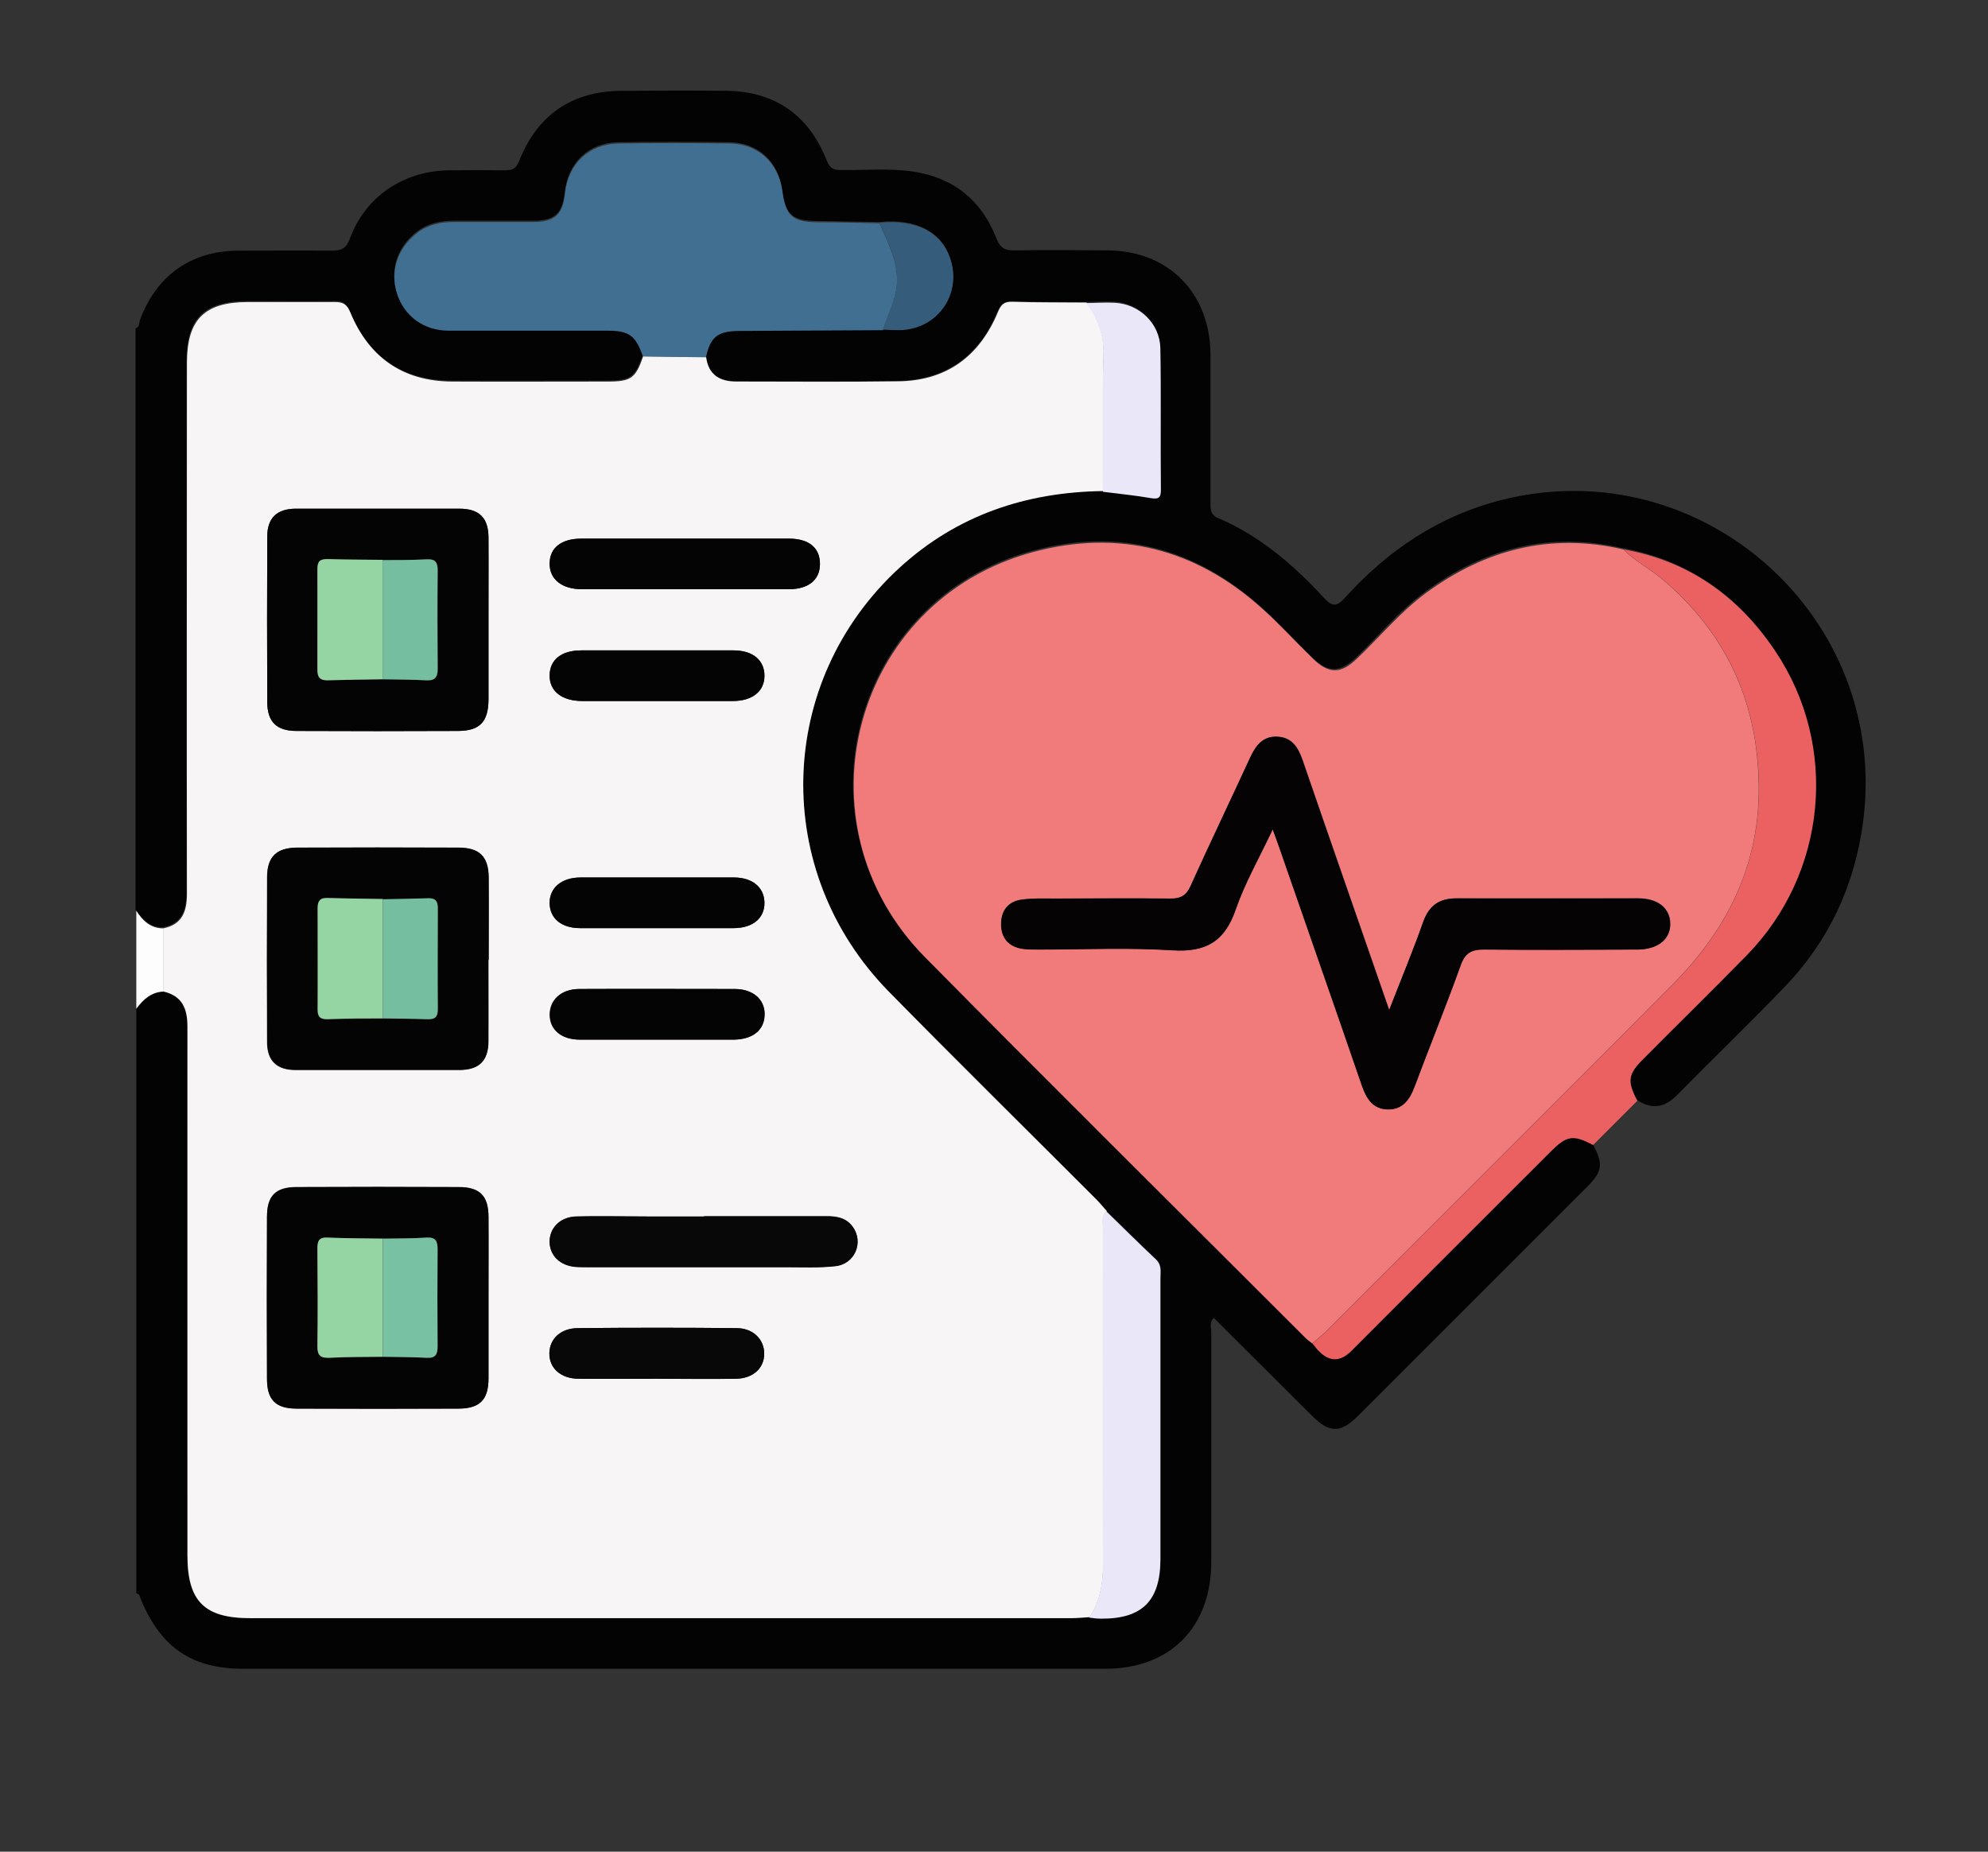 <?xml version="1.0" encoding="UTF-8"?>
<svg xmlns="http://www.w3.org/2000/svg" version="1.1" viewBox="0 0 777.3 724">
  <rect x="0" y="0" width="777.3" height="724" fill="#333333" stroke="none"/>
  <defs>
    <style>
      .cls-1 {
        fill: #eae7f8;
      }

      .cls-2 {
        fill: #355c7a;
      }

      .cls-3 {
        fill: #94d5a3;
      }

      .cls-4 {
        fill: #080808;
      }

      .cls-5 {
        fill: #76bea0;
      }

      .cls-6 {
        fill: #78c1a3;
      }

      .cls-7 {
        fill: #eb6060;
      }

      .cls-8 {
        fill: #030403;
      }

      .cls-9 {
        fill: #f7f5f6;
      }

      .cls-10 {
        fill: #030303;
      }

      .cls-11 {
        fill: #f17b7b;
      }

      .cls-12 {
        fill: #050303;
      }

      .cls-13 {
        fill: #040404;
      }

      .cls-14 {
        fill: #fdfdfd;
      }

      .cls-15 {
        fill: #406f92;
      }
    </style>
  </defs>
  <!-- Generator: Adobe Illustrator 28.7.3, SVG Export Plug-In . SVG Version: 1.2.0 Build 164)  -->
  <g>
    <g id="Layer_1">
      <g>
        <path class="cls-10" d="M622.9,447.6c4,7.5,3.7,10.4-2.2,16.3-29.9,29.9-59.8,59.8-89.7,89.7-6.8,6.8-11.2,6.8-18,0-12.8-12.7-25.5-25.5-38.4-38.3-1.9,1.8-1,3.9-1,5.6,0,29.9,0,59.9,0,89.8,0,25.5-16,41.8-41.5,41.8-112.3,0-224.6,0-336.9,0-20.2,0-32.3-8.3-40.1-27.1-.4-.9-.4-2.2-1.8-2.4v-228.6c2.7-3.6,5.7-6.6,10.6-6.7,7.3,1.7,9.4,6.6,9.3,13.7-.1,68.9,0,137.8,0,206.7,0,18,6.6,24.6,24.6,24.6,107,0,214,0,321,0,2.4,0,4.8-.2,7.2-.4,1.5.1,3.1.3,4.6.4,16.2.1,23.2-6.9,23.2-23.3,0-36.6,0-73.1,0-109.7,0-2.5.6-5.2-1.7-7.4-6.6-6.2-12.9-12.5-19.4-18.8-1.4-1.6-2.8-3.3-4.4-4.9-26.9-27-54.1-53.7-80.8-80.9-46.2-47-44.3-121.3,4.1-165.8,22.4-20.6,49.4-29.6,79.6-30,6.3.8,12.6,1.4,18.9,2.5,3.1.5,3.7-.4,3.7-3.3-.1-18.4.2-36.9-.2-55.3-.2-9.6-8.2-17.2-17.8-17.8-3.7-.2-7.4,0-11.2.1-9.7,0-19.3,0-29-.3-3.2,0-4.4,1.1-5.6,4-7.1,17.3-20.1,26.8-39,27.1-21.1.3-42.2,0-63.2.1-6.7,0-10.9-2.6-11.9-9.6,1.7-8.1,4.5-10.4,13.2-10.5,18.7-.2,37.4-.2,56.1-.3,2.2,0,4.4.2,6.6.2,14.8-.4,24.4-14.2,19.6-28.1-3.5-10.3-13.4-15.3-27.6-13.9-8.1-.1-16.3-.3-24.4-.4-9.7-.1-12.3-2.5-13.6-12.2-1.5-11-9.3-18.4-20.5-18.6-14.5-.2-29.1-.2-43.6,0-11.6.2-19.6,7.9-20.9,19.6-.9,8.3-3.9,11.1-12.4,11.1-10.3,0-20.7,0-31,0-5.2,0-10.1,1-14.3,4.2-7.8,5.9-10.8,15.1-7.9,24,2.8,8.5,10.4,14.2,20.1,14.3,20.7.2,41.4,0,62.1,0,8.7,0,11.1,1.9,13.9,10.1-3,8.6-4.7,9.9-13.9,9.9-20.3,0-40.5,0-60.8,0-19.3,0-32.6-9.4-39.8-27-1.4-3.4-2.9-4.2-6.2-4.1-11.2.2-22.5,0-33.7,0-17.2,0-24,6.7-24,23.9,0,69.1,0,138.3,0,207.4,0,7-1.8,12.1-9.3,13.6-5,0-8.1-3.1-10.6-6.9v-227.3c1.7-.5,1.3-2.1,1.7-3.2,6.4-17.5,20.1-27.2,38.7-27.2,12.1,0,24.2-.1,36.3,0,3.7,0,5.6-.7,7.1-4.7,6.1-16.5,21-26.5,38.7-26.7,7.3-.1,14.5-.1,21.8,0,2.9,0,4.5-.5,5.7-3.7,7.2-18.1,20.7-27.3,40.2-27.4,13.7,0,27.3-.2,41,0,19,.3,32,9.6,39,27.1,1.2,3.1,2.6,3.9,5.6,3.9,9.5.1,18.9-.8,28.4.6,15.7,2.4,26.6,11.3,32.3,25.9,1.7,4.3,3.7,5,7.6,4.9,11.9-.2,23.8-.1,35.7,0,24,0,40.4,16.6,40.5,40.8,0,19.2,0,38.3,0,57.5,0,2.6-.3,5,3.1,6.4,16.3,7,29.4,18.3,41.3,31.2,3.1,3.4,5,3.5,8.1,0,16.9-18.7,36.9-32.2,61.7-38.4,78-19.4,151.3,45.9,141,125.7-3.3,25.3-13.6,47.2-31.3,65.4-13.6,14.1-27.7,27.7-41.5,41.7-5,5.1-10.1,5.7-15.9,1.7-4-7.6-3.7-10.2,2.3-16.3,13.5-13.6,27.2-26.9,40.5-40.6,31.3-32.1,36.1-81.7,11.2-118.8-14.3-21.3-33.8-35.3-59.5-39.9-28.4-6.6-54,0-77.1,17.1-10,7.3-17.9,16.9-26.8,25.5-6.5,6.2-11.1,6.3-17.5,0-6.8-6.6-13.1-13.7-20.2-19.9-25.7-22.9-55.6-30.7-88.9-21.7-70.6,18.9-94,106.2-42.4,158.5,49.3,50,99.2,99.4,148.9,149,.8.8,1.7,1.4,2.5,2,.8,1,1.6,2.1,2.5,3q6.2,6.3,12.7-.1c25.9-25.9,51.9-51.9,77.8-77.8,6.5-6.5,8.8-6.9,16.7-2.7Z"/>
        <path class="cls-14" d="M53.3,356.1c2.5,3.9,5.5,6.9,10.6,6.9,0,8.2,0,16.4,0,24.7-4.8.2-7.9,3.1-10.6,6.7v-38.3Z"/>
        <path class="cls-7" d="M634.7,214.8c25.7,4.5,45.3,18.6,59.5,39.9,24.9,37.1,20.1,86.8-11.2,118.8-13.4,13.7-27,27-40.5,40.6-6,6-6.3,8.6-2.3,16.3-5.8,5.8-11.5,11.5-17.3,17.3-7.9-4.1-10.2-3.8-16.7,2.7-26,25.9-51.9,51.9-77.8,77.8q-6.5,6.5-12.7.1c-.9-.9-1.7-2-2.5-3,1.8-1.6,3.7-3.1,5.4-4.8,45.3-45.2,90.6-90.4,135.7-135.8,21.9-22.1,34.4-48.2,33.4-80.1-1.1-31.6-13.3-57.4-37.4-77.9-5-4.3-10.9-7.2-15.5-11.9Z"/>
        <path class="cls-9" d="M63.8,387.7c0-8.2,0-16.4,0-24.7,7.5-1.5,9.3-6.6,9.3-13.6-.1-69.1,0-138.3,0-207.4,0-17.1,6.8-23.9,24-23.9,11.2,0,22.5,0,33.7,0,3.2,0,4.8.7,6.2,4.1,7.3,17.6,20.6,26.9,39.8,27,20.3.1,40.5,0,60.8,0,9.2,0,10.9-1.3,13.9-9.9,8.2.1,16.4.2,24.6.3.9,6.9,5.2,9.6,11.9,9.6,21.1,0,42.2.2,63.2-.1,18.9-.2,31.8-9.8,39-27.1,1.2-2.9,2.4-4.1,5.6-4,9.6.3,19.3.2,29,.3,4.6,6.1,7,12.7,6.7,20.6-.5,17.7-.1,35.4-.2,53.1-30.1.4-57.1,9.4-79.6,30-48.5,44.5-50.4,118.7-4.1,165.8,26.7,27.2,53.8,53.9,80.8,80.9,1.5,1.5,2.9,3.2,4.4,4.9-2.4,2.1-1.4,5-1.4,7.5,0,40.9-.1,81.8,0,122.7,0,9.9.5,19.8-5.3,28.5-2.4.1-4.8.4-7.2.4-107,0-214,0-321,0-18,0-24.6-6.6-24.6-24.6,0-68.9,0-137.8,0-206.7,0-7.1-2.1-12-9.3-13.7ZM191,375.4c0-10.8,0-21.6,0-32.3,0-8.1-3.6-11.6-11.8-11.6-21.1,0-42.2-.1-63.3,0-7.8,0-11.4,3.6-11.5,11.3-.1,21.6-.1,43.1,0,64.7,0,7.3,3.8,10.9,11.1,10.9,21.3,0,42.7,0,64,0,7.8,0,11.4-3.5,11.4-11.2.1-10.6,0-21.1,0-31.7ZM191,241.8c0-10.6,0-21.1,0-31.7,0-7.7-3.7-11.2-11.4-11.2-21.3,0-42.7,0-64,0-7.3,0-11.1,3.6-11.1,10.9-.1,21.6-.1,43.1,0,64.7,0,7.7,3.7,11.3,11.4,11.3,21.1.1,42.2.1,63.3,0,8.4,0,11.7-3.6,11.8-12.3,0-10.6,0-21.1,0-31.7ZM191,507.4c0-10.6,0-21.1,0-31.7,0-8.2-3.4-11.6-11.7-11.6-21.1-.1-42.2-.1-63.3,0-8.3,0-11.6,3.4-11.6,11.7-.1,21.1-.1,42.2,0,63.3,0,8.2,3.4,11.6,11.7,11.6,21.1,0,42.2,0,63.3,0,8.2,0,11.5-3.4,11.6-11.7,0-10.6,0-21.1,0-31.7ZM275.3,475.6c-7.3,0-14.5,0-21.8,0-9.4,0-18.9-.2-28.3,0-6.1.2-10.3,4.4-10.3,9.8,0,5.4,4,9.4,10.2,9.9,2,.2,4,.1,5.9.1,25.5,0,51,0,76.5,0,6.4,0,12.8.3,19.1-.4,7.7-.8,11.2-9.3,6.8-15.4-2.6-3.6-6.5-4.2-10.6-4.1-15.8,0-31.6,0-47.5,0ZM267.6,210.6c-13.4,0-26.9,0-40.3,0-7.8,0-12.3,3.6-12.4,9.7,0,6.2,4.7,10.1,12.8,10.1,26.9,0,53.7,0,80.6,0,7.7,0,12.2-3.7,12.3-9.8,0-6.3-4.2-9.9-12-10-13.7,0-27.3,0-41,0ZM256.7,539.1c10.3,0,20.7.1,31,0,6.7-.1,11-4.1,11.1-9.7,0-5.6-4.2-10-10.8-10.1-20.7-.2-41.4-.2-62.1,0-6.7,0-11,4.2-11.1,9.8-.1,5.8,4.4,9.9,11.5,10,10.1.1,20.3,0,30.4,0ZM256.1,274.1c10.1,0,20.3,0,30.4,0,7.7,0,12.3-3.8,12.4-9.8,0-6.1-4.5-10-12.1-10-19.8,0-39.6,0-59.5,0-7.8,0-12.3,3.7-12.4,9.7-.1,6.2,4.7,10.1,12.8,10.1,9.5,0,18.9,0,28.4,0ZM256.4,362.9c10.1,0,20.3,0,30.4,0,7.6,0,12.2-4,12.1-10-.1-5.9-4.6-9.7-11.8-9.8-20,0-40.1,0-60.1,0-7.5,0-12.2,4.1-12.1,10.1.1,5.9,4.6,9.6,11.8,9.7,9.9,0,19.8,0,29.7,0ZM256.4,406.5c10.1,0,20.3,0,30.4,0,7.6,0,12.2-3.9,12.1-10,0-5.8-4.6-9.8-11.7-9.8-20.3,0-40.5-.1-60.8,0-7,0-11.6,4.3-11.5,10.1,0,5.9,4.6,9.6,11.7,9.7,9.9,0,19.8,0,29.7,0Z"/>
        <path class="cls-11" d="M634.7,214.8c4.6,4.7,10.5,7.6,15.5,11.9,24.1,20.5,36.4,46.4,37.4,77.9,1.1,31.9-11.5,58-33.4,80.1-45.1,45.4-90.4,90.6-135.7,135.8-1.7,1.7-3.6,3.2-5.4,4.8-.8-.7-1.8-1.3-2.5-2-49.7-49.7-99.6-99.1-148.9-149-51.6-52.3-28.3-139.6,42.4-158.5,33.3-8.9,63.2-1.2,88.9,21.7,7.1,6.3,13.4,13.3,20.2,19.9,6.4,6.3,11.1,6.2,17.5,0,8.9-8.5,16.8-18.1,26.8-25.5,23.1-17,48.7-23.7,77.1-17.1ZM543.2,394.8c-1.1-3-1.7-4.8-2.3-6.6-10.5-30.3-21.1-60.6-31.5-90.9-1.7-4.9-4.1-9-9.8-9.3-5.7-.3-8.5,3.4-10.7,8.1-7.7,16.8-15.7,33.4-23.3,50.2-1.7,3.8-3.9,5.1-8,5-15-.2-29.9-.1-44.9,0-4.4,0-8.8-.2-13.2.4-5.3.7-8.1,4.3-8,9.7,0,5.4,2.9,8.6,8.2,9.5,2.1.4,4.4.3,6.6.3,17.4,0,34.8-.8,52.2.3,13,.9,20.4-3.4,24.7-15.9,3.6-10.4,9.2-20.2,14.5-31.4,1.2,3.3,1.8,5.1,2.5,6.9,10.8,31.1,21.7,62.2,32.4,93.4,1.7,5,4.3,9,9.9,9.2,6,.2,8.7-3.8,10.7-9,5.9-15.8,12.3-31.5,18-47.4,1.7-4.8,4.1-6.2,9.1-6.1,20,.3,40.1.2,60.1,0,8,0,12.9-4.1,12.7-10.3-.2-5.9-4.9-9.7-12.6-9.7-23.6,0-47.1,0-70.7,0-6.9,0-11,2.7-13.3,9.3-3.9,11.1-8.5,22-13.2,34.2Z"/>
        <path class="cls-15" d="M276,139.7c-8.2-.1-16.4-.2-24.6-.3-2.9-8.2-5.3-10.1-13.9-10.1-20.7,0-41.4,0-62.1,0-9.7,0-17.3-5.7-20.1-14.3-2.9-8.9.1-18,7.9-24,4.2-3.2,9.1-4.2,14.3-4.2,10.3,0,20.7,0,31,0,8.4,0,11.5-2.8,12.4-11.1,1.2-11.6,9.3-19.4,20.9-19.6,14.5-.2,29.1-.2,43.6,0,11.1.2,19,7.6,20.5,18.6,1.3,9.7,3.9,12.1,13.6,12.2,8.1,0,16.3.2,24.4.4,3.3,7.6,7.3,14.9,6.8,23.7-.4,6.6-3.7,12.1-5.4,18.1-18.7.1-37.4.2-56.1.3-8.7,0-11.5,2.4-13.2,10.5Z"/>
        <path class="cls-1" d="M425.9,632.4c5.9-8.7,5.4-18.6,5.3-28.5-.1-40.9,0-81.8,0-122.7,0-2.5-1-5.3,1.4-7.5,6.5,6.3,12.8,12.6,19.4,18.8,2.3,2.2,1.7,4.8,1.7,7.4,0,36.6,0,73.1,0,109.7,0,16.3-7.1,23.4-23.2,23.3-1.5,0-3.1-.2-4.6-.4Z"/>
        <path class="cls-1" d="M431.2,192.2c0-17.7-.3-35.4.2-53.1.2-7.9-2.1-14.5-6.7-20.6,3.7,0,7.5-.3,11.2-.1,9.6.5,17.6,8.1,17.8,17.8.3,18.4,0,36.9.2,55.3,0,2.8-.6,3.8-3.7,3.3-6.3-1.1-12.6-1.7-18.9-2.5Z"/>
        <path class="cls-2" d="M345.3,128.9c1.7-6.1,5-11.5,5.4-18.1.5-8.8-3.5-16.1-6.8-23.7,14.2-1.4,24.1,3.6,27.6,13.9,4.8,13.9-4.8,27.7-19.6,28.1-2.2,0-4.4-.1-6.6-.2Z"/>
        <path class="cls-8" d="M191,375.4c0,10.6,0,21.1,0,31.7,0,7.6-3.7,11.2-11.4,11.2-21.3,0-42.7,0-64,0-7.3,0-11.1-3.6-11.1-10.9-.1-21.6-.1-43.1,0-64.7,0-7.7,3.7-11.2,11.5-11.3,21.1-.1,42.2-.1,63.3,0,8.2,0,11.7,3.5,11.8,11.6.1,10.8,0,21.6,0,32.3ZM149.6,351.6c-7.2-.1-14.5-.2-21.7-.4-2.9,0-3.8,1.3-3.8,4,0,13.2,0,26.4,0,39.6,0,2.9,1,3.8,3.8,3.8,7.2-.2,14.5-.2,21.7-.3,5.7,0,11.4,0,17.1.3,2.8.1,4.4-.4,4.4-3.9-.2-13.2-.1-26.4,0-39.5,0-2.7-.9-4-3.8-3.9-5.9.2-11.8.3-17.7.4Z"/>
        <path class="cls-8" d="M191,241.8c0,10.6,0,21.1,0,31.7,0,8.7-3.4,12.2-11.8,12.3-21.1.1-42.2.1-63.3,0-7.8,0-11.4-3.6-11.4-11.3-.1-21.6-.1-43.1,0-64.7,0-7.3,3.8-10.8,11.1-10.9,21.3,0,42.7,0,64,0,7.8,0,11.3,3.6,11.4,11.2.1,10.6,0,21.1,0,31.7ZM149.7,218.9c-7.2,0-14.5,0-21.7-.3-2.8,0-3.8.9-3.8,3.8.1,13.2,0,26.4,0,39.6,0,2.7.8,4.1,3.8,4,7.2-.2,14.5-.3,21.7-.4,5.7.1,11.4.1,17.1.4,3.5.2,4.5-1.3,4.5-4.6-.1-12.7-.1-25.5,0-38.2,0-3.3-.8-4.7-4.4-4.5-5.7.3-11.4.2-17.1.3Z"/>
        <path class="cls-8" d="M191,507.4c0,10.6,0,21.1,0,31.7,0,8.2-3.4,11.6-11.6,11.7-21.1.1-42.2.1-63.3,0-8.3,0-11.7-3.4-11.7-11.6-.1-21.1-.1-42.2,0-63.3,0-8.3,3.3-11.6,11.6-11.7,21.1-.1,42.2-.1,63.3,0,8.3,0,11.6,3.4,11.7,11.6.1,10.6,0,21.1,0,31.7ZM149.7,530.5c5.7.1,11.4,0,17.1.4,3.7.2,4.4-1.5,4.3-4.7-.1-12.5-.1-25.1,0-37.6,0-3.2-.6-4.9-4.3-4.7-5.7.3-11.4.3-17.1.4-7.2-.1-14.5-.1-21.7-.4-3.5-.1-3.9,1.6-3.9,4.4,0,12.7.1,25.5,0,38.2,0,3.5,1.2,4.6,4.6,4.4,7-.3,14-.3,21-.4Z"/>
        <path class="cls-4" d="M275.3,475.6c15.8,0,31.6,0,47.5,0,4.1,0,7.9.5,10.6,4.1,4.4,6,.9,14.6-6.8,15.4-6.3.7-12.7.4-19.1.4-25.5,0-51,0-76.5,0-2,0-4,0-5.9-.1-6.2-.5-10.2-4.5-10.2-9.9,0-5.4,4.2-9.6,10.3-9.8,9.4-.3,18.9,0,28.3,0,7.3,0,14.5,0,21.8,0Z"/>
        <path class="cls-13" d="M267.6,210.6c13.7,0,27.3,0,41,0,7.8,0,12.1,3.7,12,10,0,6.2-4.5,9.8-12.3,9.8-26.9,0-53.7,0-80.6,0-8,0-12.9-3.9-12.8-10.1,0-6.1,4.6-9.7,12.4-9.7,13.4,0,26.9,0,40.3,0Z"/>
        <path class="cls-4" d="M256.7,539.1c-10.1,0-20.3.1-30.4,0-7.1,0-11.6-4.2-11.5-10,.1-5.6,4.4-9.7,11.1-9.8,20.7-.2,41.4-.2,62.1,0,6.6,0,10.9,4.5,10.8,10.1,0,5.6-4.4,9.6-11.1,9.7-10.3.2-20.7,0-31,0Z"/>
        <path class="cls-13" d="M256.1,274.1c-9.5,0-18.9,0-28.4,0-8.1,0-12.9-3.9-12.8-10.1.1-6.1,4.6-9.7,12.4-9.7,19.8,0,39.6,0,59.5,0,7.6,0,12.2,3.9,12.1,10,0,6-4.7,9.8-12.4,9.8-10.1,0-20.3,0-30.4,0Z"/>
        <path class="cls-13" d="M256.4,362.9c-9.9,0-19.8,0-29.7,0-7.2,0-11.7-3.8-11.8-9.7-.1-6,4.6-10.1,12.1-10.1,20,0,40.1,0,60.1,0,7.1,0,11.7,3.9,11.8,9.8.1,6.1-4.5,10-12.1,10-10.1,0-20.3,0-30.4,0Z"/>
        <path class="cls-13" d="M256.4,406.5c-9.9,0-19.8,0-29.7,0-7.2,0-11.6-3.8-11.7-9.7,0-5.8,4.5-10.1,11.5-10.1,20.3-.1,40.5,0,60.8,0,7.1,0,11.7,4,11.7,9.8,0,6.1-4.5,9.9-12.1,10-10.1,0-20.3,0-30.4,0Z"/>
        <path class="cls-12" d="M543.2,394.8c4.7-12.1,9.3-23.1,13.2-34.2,2.3-6.6,6.4-9.4,13.3-9.3,23.6.2,47.1,0,70.7,0,7.7,0,12.4,3.7,12.6,9.7.2,6.1-4.6,10.2-12.7,10.3-20,0-40.1.2-60.1,0-4.9,0-7.3,1.3-9.1,6.1-5.7,15.9-12.1,31.6-18,47.4-1.9,5.2-4.7,9.2-10.7,9-5.6-.2-8.1-4.1-9.9-9.2-10.7-31.2-21.6-62.2-32.4-93.4-.6-1.8-1.3-3.6-2.5-6.9-5.3,11.2-10.9,21-14.5,31.4-4.3,12.5-11.7,16.7-24.7,15.9-17.3-1.1-34.8-.3-52.2-.3-2.2,0-4.4,0-6.6-.3-5.3-.9-8.1-4.2-8.2-9.5,0-5.4,2.7-8.9,8-9.7,4.3-.6,8.8-.4,13.2-.4,15,0,29.9-.2,44.9,0,4.1,0,6.3-1.2,8-5,7.6-16.8,15.6-33.5,23.3-50.2,2.2-4.8,5.1-8.5,10.7-8.1,5.7.3,8.1,4.3,9.8,9.3,10.4,30.3,21,60.6,31.5,90.9.6,1.8,1.3,3.5,2.3,6.6Z"/>
        <path class="cls-3" d="M149.7,398.2c-7.2,0-14.5,0-21.7.3-2.8,0-3.8-.9-3.8-3.8.1-13.2,0-26.4,0-39.6,0-2.7.8-4.1,3.8-4,7.2.2,14.5.3,21.7.4,0,15.5,0,31.1,0,46.6Z"/>
        <path class="cls-5" d="M149.7,398.2c0-15.5,0-31.1,0-46.6,5.9-.1,11.8-.2,17.7-.4,2.9-.1,3.8,1.2,3.8,3.9,0,13.2-.1,26.4,0,39.5,0,3.5-1.5,4-4.4,3.9-5.7-.2-11.4-.2-17.1-.3Z"/>
        <path class="cls-3" d="M149.6,265.6c-7.2.1-14.5.2-21.7.4-2.9,0-3.8-1.3-3.8-4,0-13.2,0-26.4,0-39.6,0-2.9,1-3.8,3.8-3.8,7.2.2,14.5.2,21.7.3,0,15.5,0,31.1,0,46.6Z"/>
        <path class="cls-5" d="M149.6,265.6c0-15.5,0-31.1,0-46.6,5.7,0,11.4,0,17.1-.3,3.6-.2,4.4,1.2,4.4,4.5-.2,12.7-.1,25.5,0,38.2,0,3.3-.9,4.8-4.5,4.6-5.7-.3-11.4-.3-17.1-.4Z"/>
        <path class="cls-3" d="M149.7,530.5c-7,.1-14,0-21,.4-3.4.1-4.6-.9-4.6-4.4.2-12.7.1-25.5,0-38.2,0-2.8.4-4.6,3.9-4.4,7.2.3,14.5.3,21.7.4,0,15.4,0,30.8,0,46.2Z"/>
        <path class="cls-6" d="M149.7,530.5c0-15.4,0-30.8,0-46.2,5.7-.1,11.4,0,17.1-.4,3.7-.2,4.3,1.5,4.3,4.7-.1,12.5-.1,25.1,0,37.6,0,3.2-.6,4.9-4.3,4.7-5.7-.3-11.4-.3-17.1-.4Z"/>
      </g>
    </g>
  </g>
</svg>